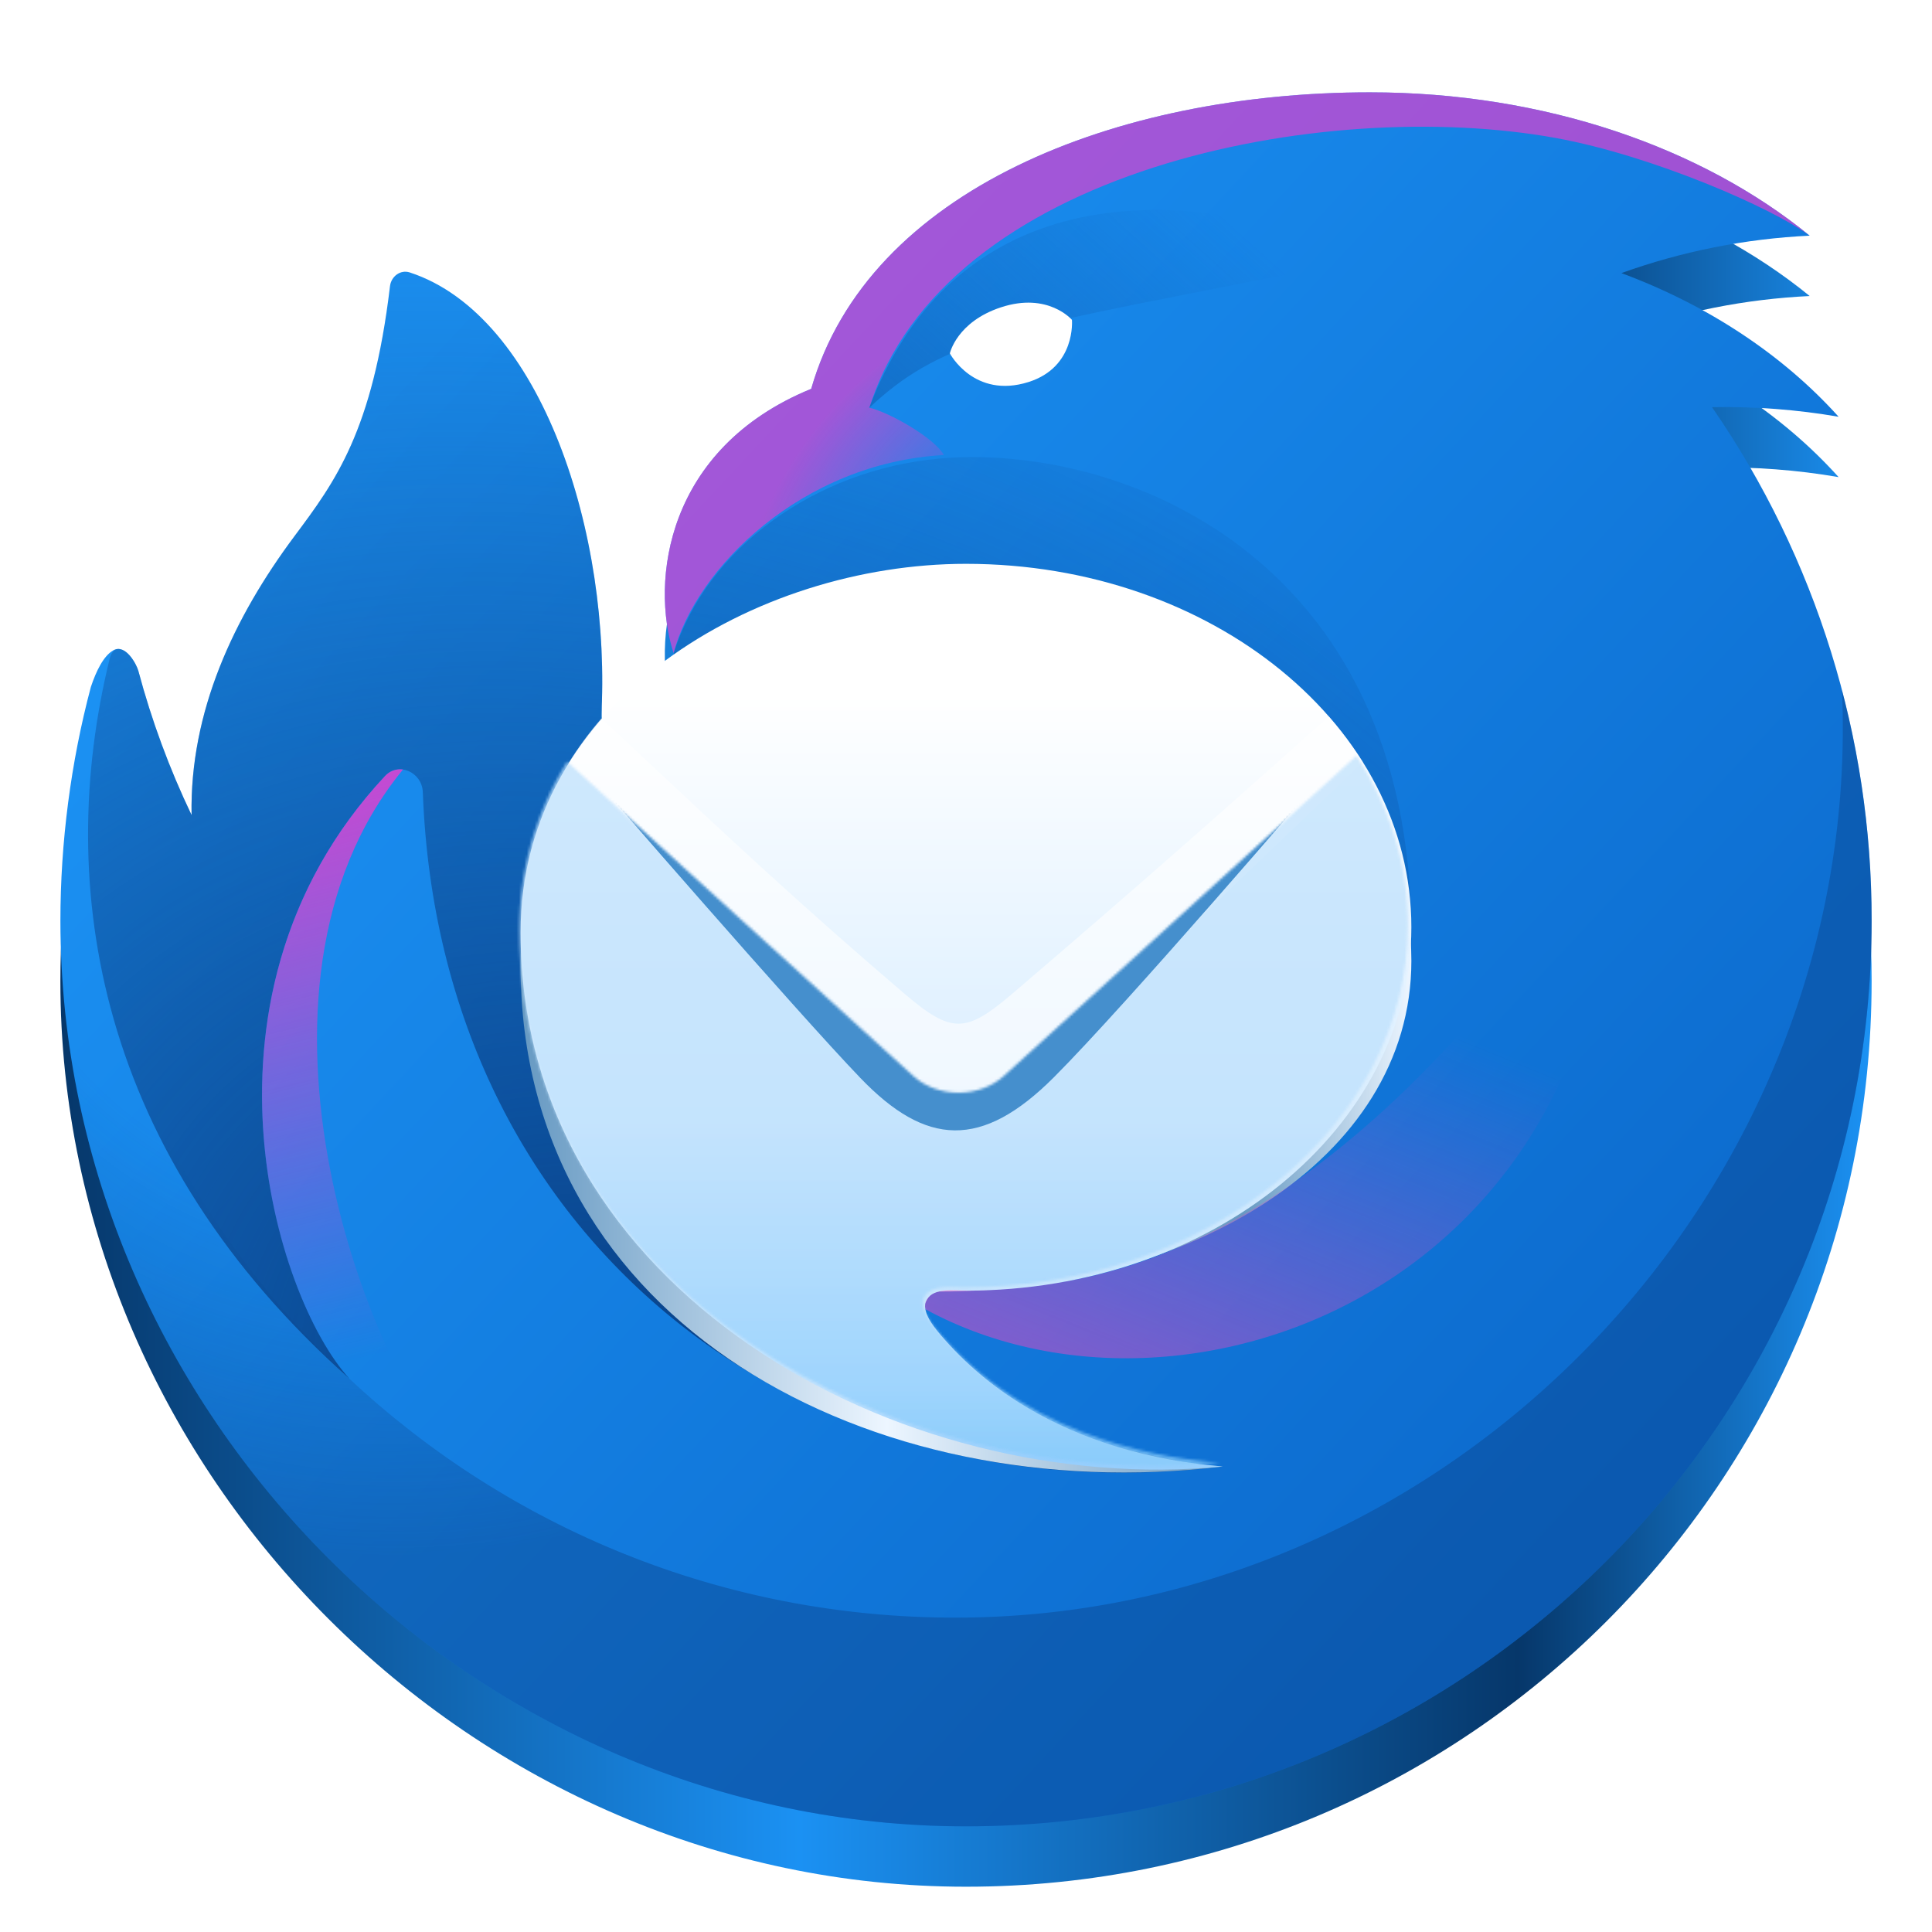 <?xml version="1.0" encoding="UTF-8" standalone="no"?>
<svg
   width="128"
   height="128"
   fill="none"
   version="1.1"
   viewBox="0 0 128 128"
   xml:space="preserve"
   id="svg34"
   xmlns:xlink="http://www.w3.org/1999/xlink"
   xmlns="http://www.w3.org/2000/svg"
   xmlns:svg="http://www.w3.org/2000/svg"><mask
     id="mask0_106_1002"
     x="202"
     y="297"
     width="345"
     height="276"
     maskUnits="userSpaceOnUse"><path
       d="m546.84 362.97c0 77.57-77.07 140.45-172.13 140.45-4.59 0-12.3-1.18-15.11 3.4-2.81 4.56 3.38 11.6 6.95 15.63 37.16 42.04 91.07 47.33 105.22 48.72l2.23 0.22c-124.88 12.08-271.38-67.7-271.42-206.37-0.131-23.089 6.295-45.74 18.53-65.32l134.08 121.78c9.54 8.66 25.61 8.66 35.15 0l136.62-124.09c12.7 19.58 19.88 41.9 19.88 65.58z"
       fill="#fff"
       id="path1" /></mask><defs
     id="defs21"><linearGradient
       id="linearGradient52"
       gradientUnits="userSpaceOnUse"
       x1="10"
       x2="118"
       y1="66"
       y2="66"
       gradientTransform="translate(-155,118)"><stop
         offset="0"
         stop-color="#429aea"
         id="stop47"
         style="stop-color:#6699c2;stop-opacity:1;" /><stop
         offset="0.411"
         stop-color="#75aadb"
         id="stop48"
         style="stop-color:#edf6ff;stop-opacity:1;" /><stop
         offset="0.811"
         stop-color="#429aea"
         id="stop49"
         style="stop-color:#6699c2;stop-opacity:1;" /><stop
         offset="1"
         stop-color="#75aadb"
         id="stop51"
         style="stop-color:#edf6ff;stop-opacity:1;" /></linearGradient><linearGradient
       id="paint0_linear_106_1002-9"
       x1="146.185"
       y1="155.649"
       x2="639.585"
       y2="615.869"
       gradientUnits="userSpaceOnUse"
       gradientTransform="matrix(0.171,0,0,0.171,-0.235,-0.79)"><stop
         stop-color="#1B91F3"
         id="stop14-2" /><stop
         offset="1"
         stop-color="#0B68CB"
         id="stop15-0" /></linearGradient><radialGradient
       id="paint1_radial_106_1002-2"
       cx="0"
       cy="0"
       r="1"
       gradientUnits="userSpaceOnUse"
       gradientTransform="matrix(20.216,46.534,-44.578,19.366,24.669,53.038)"><stop
         offset="0.53"
         stop-color="#0B4186"
         stop-opacity="0"
         id="stop16-3" /><stop
         offset="1"
         stop-color="#0B4186"
         stop-opacity="0.45"
         id="stop17-7" /></radialGradient><radialGradient
       id="paint2_radial_106_1002-5"
       cx="0"
       cy="0"
       r="1"
       gradientUnits="userSpaceOnUse"
       gradientTransform="matrix(-6.677,-8.547,14.144,-11.049,65.542,32.201)"><stop
         stop-color="#EF3ACC"
         stop-opacity="0"
         id="stop18-9" /><stop
         offset="1"
         stop-color="#EF3ACC"
         stop-opacity="0.64"
         id="stop19-2" /></radialGradient><linearGradient
       id="paint3_linear_106_1002-2"
       x1="283.475"
       y1="273.458"
       x2="461.015"
       y2="75.818"
       gradientUnits="userSpaceOnUse"
       gradientTransform="matrix(0.171,0,0,0.171,-0.235,-0.79)"><stop
         stop-color="#0F5DB0"
         id="stop20-8" /><stop
         offset="1"
         stop-color="#0F5DB0"
         stop-opacity="0"
         id="stop21-9" /></linearGradient><radialGradient
       id="paint4_radial_106_1002-7"
       cx="0"
       cy="0"
       r="1"
       gradientUnits="userSpaceOnUse"
       gradientTransform="matrix(34.371,-71.298,88.074,42.458,41.371,93.692)"><stop
         offset="0.02"
         stop-color="#094188"
         id="stop22" /><stop
         offset="0.97"
         stop-color="#0B4186"
         stop-opacity="0"
         id="stop23" /></radialGradient><linearGradient
       id="paint5_linear_106_1002-3"
       x1="594.625"
       y1="416.559"
       x2="512.075"
       y2="619.249"
       gradientUnits="userSpaceOnUse"
       gradientTransform="matrix(0.171,0,0,0.171,-0.235,-0.79)"><stop
         stop-color="#E247C4"
         stop-opacity="0"
         id="stop24" /><stop
         offset="1"
         stop-color="#E247C4"
         stop-opacity="0.64"
         id="stop25" /></linearGradient><linearGradient
       id="paint6_linear_106_1002-6"
       x1="82.716"
       y1="234.79"
       x2="155.445"
       y2="527.51"
       gradientUnits="userSpaceOnUse"
       gradientTransform="matrix(0.171,0,0,0.171,-0.235,-0.79)"><stop
         offset="0.1"
         stop-color="#EF3ACC"
         id="stop26" /><stop
         offset="1"
         stop-color="#EF3ACC"
         stop-opacity="0"
         id="stop27" /></linearGradient><linearGradient
       id="paint7_linear_106_1002-1"
       x1="374.705"
       y1="273.95"
       x2="374.705"
       y2="569.949"
       gradientUnits="userSpaceOnUse"
       gradientTransform="matrix(0.171,0,0,0.171,-0.235,-0.79)"><stop
         stop-color="white"
         id="stop28" /><stop
         offset="0.91"
         stop-color="#BEE1FE"
         id="stop29" /><stop
         offset="1"
         stop-color="#96CEFD"
         id="stop30" /></linearGradient><mask
       id="mask0_106_1002-2"
       maskUnits="userSpaceOnUse"
       x="202"
       y="297"
       width="345"
       height="276"><path
         d="m 546.835,362.969 c 0,77.57 -77.07,140.45 -172.13,140.45 -4.59,0 -12.3,-1.18 -15.11,3.4 -2.81,4.56 3.38,11.6 6.95,15.63 37.16,42.04 91.07,47.33 105.22,48.72 l 2.23,0.22 c -124.88,12.08 -271.38,-67.7 -271.42,-206.37 -0.131,-23.089 6.295,-45.74 18.53,-65.32 l 134.08,121.78 c 9.54,8.66 25.61,8.66 35.15,0 l 136.62,-124.09 c 12.7,19.58 19.88,41.9 19.88,65.58 z"
         fill="#ffffff"
         id="path10" /></mask><linearGradient
       id="paint8_linear_106_1002-9"
       x1="380.245"
       y1="441.449"
       x2="380.245"
       y2="565.449"
       gradientUnits="userSpaceOnUse"><stop
         stop-color="#BCE0FD"
         id="stop31" /><stop
         offset="1"
         stop-color="#88CCFC"
         id="stop32" /></linearGradient><filter
       id="filter0_f_106_1002-3"
       x="201.475"
       y="276.158"
       width="341.88"
       height="198.416"
       filterUnits="userSpaceOnUse"
       color-interpolation-filters="sRGB"><feFlood
         flood-opacity="0"
         result="BackgroundImageFix"
         id="feFlood14" /><feBlend
         mode="normal"
         in="SourceGraphic"
         in2="BackgroundImageFix"
         result="shape"
         id="feBlend14" /><feGaussianBlur
         stdDeviation="16"
         result="effect1_foregroundBlur_106_1002"
         id="feGaussianBlur14" /></filter><linearGradient
       xlink:href="#a"
       id="linearGradient35"
       gradientUnits="userSpaceOnUse"
       gradientTransform="matrix(0.171,0,0,0.171,-0.235,3.209)"
       x1="24.705"
       y1="360.449"
       x2="724.706"
       y2="360.449" /><linearGradient
       id="a"
       gradientUnits="userSpaceOnUse"
       x1="10"
       x2="118"
       y1="66"
       y2="66"
       gradientTransform="translate(-155,118)"><stop
         offset="0"
         stop-color="#429aea"
         id="stop2-3"
         style="stop-color:#06376a;stop-opacity:1;" /><stop
         offset="0.409"
         stop-color="#75aadb"
         id="stop4-6"
         style="stop-color:#1b91f3;stop-opacity:1;" /><stop
         offset="0.807"
         stop-color="#429aea"
         id="stop8-0"
         style="stop-color:#06376a;stop-opacity:1;" /><stop
         offset="1"
         stop-color="#75aadb"
         id="stop10-6"
         style="stop-color:#1b91f3;stop-opacity:1;" /></linearGradient><linearGradient
       xlink:href="#linearGradient52"
       id="linearGradient55"
       gradientUnits="userSpaceOnUse"
       x1="-20.392"
       y1="92.811"
       x2="32.722"
       y2="92.811"
       gradientTransform="matrix(1.111,0,0,1.111,57.149,-27.123)" /></defs><path
     d="m 53.731,29.772 h 0.01 c 3.778,-13.209 20.242,-19.656 37.02,-19.656 11.594,0 22.001,3.67 29.136,9.497 -4.258,0.201 -8.462,1.036 -12.473,2.479 5.765,2.143 10.718,5.439 14.388,9.518 -2.769,-0.477 -5.577,-0.689 -8.386,-0.634 6.904,10.002 10.593,21.872 10.574,34.025 C 124,98.137 97.137,125 64,125 31.374,125 4,97.683 4,65 c 0,-5.162 0.686,-10.491 2.018,-15.49 0.35,-1.049 0.837,-2.055 1.483,-2.424 0.809,-0.461 1.546,0.914 1.665,1.361 0.877,3.286 2.058,6.484 3.526,9.552 -0.129,-6.85 2.798,-13.09 6.823,-18.487 2.685,-3.598 5.174,-6.933 6.322,-16.555 0.077,-0.646 0.689,-1.111 1.308,-0.909 8.736,2.859 13.406,17.407 12.681,29.571 4.826,0.691 4.803,-4.351 4.803,-4.351 -1.543,-4.742 -0.514,-13.555 9.086,-17.498 z"
     fill="url(#paint0_linear_106_1002)"
     id="path1-1-0"
     style="fill:url(#linearGradient35);stroke-width:0.171" /><path
     d="m 53.731,25.772 h 0.01 C 57.519,12.564 73.983,6.117 90.761,6.117 c 11.594,0 22.001,3.67 29.136,9.497 -4.258,0.201 -8.462,1.036 -12.473,2.479 5.765,2.143 10.717,5.439 14.388,9.518 -2.769,-0.477 -5.577,-0.689 -8.386,-0.634 6.904,10.002 10.593,21.871 10.574,34.025 0,33.137 -26.863,59.999 -59.999,59.999 -32.626,0 -59.999,-27.317 -59.999,-59.999 0,-5.162 0.686,-10.491 2.018,-15.49 0.35,-1.049 0.837,-2.055 1.483,-2.424 0.809,-0.461 1.546,0.914 1.665,1.361 0.877,3.286 2.058,6.484 3.526,9.552 -0.129,-6.85 2.798,-13.09 6.823,-18.487 2.685,-3.598 5.174,-6.932 6.322,-16.555 0.077,-0.646 0.689,-1.111 1.308,-0.909 8.736,2.859 13.406,17.407 12.68,29.571 4.826,0.691 4.803,-4.351 4.803,-4.351 -1.543,-4.742 -0.514,-13.555 9.086,-17.497 z"
     fill="url(#paint0_linear_106_1002)"
     id="path1-1"
     style="fill:url(#paint0_linear_106_1002-9);stroke-width:0.171" /><path
     opacity="0.9"
     d="M 122.035,45.722 C 123.494,78.721 96.366,107.173 63.286,107.173 32.318,107.173 6.942,83.236 4.646,52.856 4.237,55.701 4.021,58.571 4.002,61.445 4.237,93.951 31.543,121 64.001,121 97.137,121 124,94.137 124,61.001 c 0,-5.28 -0.684,-10.4 -1.965,-15.279 z"
     fill="url(#paint1_radial_106_1002)"
     id="path2"
     style="fill:url(#paint1_radial_106_1002-2);stroke-width:0.171" /><path
     style="mix-blend-mode:screen;fill:url(#paint2_radial_106_1002-5);stroke-width:0.171"
     d="M 62.537,30.146 C 61.891,29.002 58.906,27.31 57.602,27.015 62.539,11.201 87.691,6.346 103.085,9.144 109.491,10.31 117.469,13.8 119.896,15.614 112.762,9.787 102.352,6.117 90.761,6.117 c -16.777,0 -33.241,6.447 -37.02,19.656 h -0.027 c -9.6,3.943 -10.628,12.759 -9.086,17.499 1.481,-5.655 8.528,-12.605 17.909,-13.126 z"
     fill="url(#paint2_radial_106_1002)"
     id="path3" /><path
     d="m 79.973,19.224 c -13.478,2.652 -17.881,3.519 -22.392,7.807 5.066,-13.411 17.996,-16.129 33.404,-10.016 -3.667,0.756 -7.338,1.493 -11.012,2.211 z"
     fill="url(#paint3_linear_106_1002)"
     id="path4"
     style="fill:url(#paint3_linear_106_1002-2);stroke-width:0.171" /><path
     d="M 7.257,43.675 C 3.575,58.75 6.421,76.469 23.148,91.338 18.168,85.892 12.088,65.784 25.505,51.418 c 0.903,-0.969 2.458,-0.257 2.508,1.066 1.106,29.856 25.196,48.09 52.971,44.681 C 72.378,96.681 43.918,86.713 65.089,82.77 76.155,80.708 93.505,77.477 93.505,61.908 c 0,-25.237 -19.513,-32.616 -31.347,-31.518 -8.098,0.751 -15.307,5.89 -17.525,12.879 0.852,2.755 -2.544,4.683 -4.809,4.359 C 40.551,35.465 35.882,20.909 27.144,18.05 26.527,17.848 25.913,18.312 25.836,18.958 24.688,28.581 22.198,31.915 19.516,35.513 15.489,40.911 12.563,47.15 12.691,54 11.223,50.932 10.042,47.734 9.165,44.448 9.067,44.078 8.531,43.044 7.883,42.996 7.531,42.97 7.344,43.313 7.257,43.675 Z"
     fill="url(#paint4_radial_106_1002)"
     id="path5"
     style="fill:url(#paint4_radial_106_1002-7);stroke-width:0.171" /><path
     d="m 93.507,63.655 c 0,13.298 -14.997,21.912 -31.293,21.912 -0.787,0 -0.863,0.843 -1.345,1.628 -0.482,0.782 1.119,3.108 1.731,3.799 6.37,7.207 15.576,5.895 18.001,6.133 l 0.382,0.038 C 57.814,99.951 34.498,87.778 34.492,64.006 34.469,60.048 35.571,56.165 37.668,52.809 l 22.985,20.876 c 1.635,1.485 4.39,1.485 6.026,0 L 90.099,52.413 c 2.177,3.357 3.408,7.183 3.408,11.242 z"
     fill="#ffffff"
     id="path46"
     style="fill:url(#linearGradient55);stroke-width:0.171" /><path
     style="mix-blend-mode:screen;fill:url(#paint5_linear_106_1002-3);stroke-width:0.171"
     d="M 57.655,84.297 C 73.947,97.526 106.712,87.608 106.712,55.443 93.485,75.493 76.637,89.324 57.656,84.297 Z"
     fill="url(#paint5_linear_106_1002)"
     id="path6" /><path
     style="mix-blend-mode:screen;fill:url(#paint6_linear_106_1002-6);stroke-width:0.171"
     d="m 25.505,51.418 c 0.148,-0.166 0.335,-0.292 0.543,-0.369 0.209,-0.076 0.433,-0.1 0.653,-0.07 -12.01,14.648 -2.323,40.374 4.325,46.695 0.372,1.053 -6.307,-4.421 -7.228,-5.702 C 18.743,87.682 11.495,66.42 25.505,51.418 Z"
     fill="url(#paint6_linear_106_1002)"
     id="path7" /><path
     d="m 63.999,85.509 c 16.296,0 29.508,-10.779 29.508,-24.077 0,-13.298 -13.212,-24.077 -29.508,-24.077 -13.903,0 -29.514,9.044 -29.508,24.428 0.007,23.772 25.121,37.448 46.529,35.377 -1.608,-0.187 -11.64,-0.72 -18.42,-8.39 -0.612,-0.691 -1.673,-1.898 -1.191,-2.681 0.48,-0.783 1.803,-0.583 2.589,-0.583 z"
     fill="url(#paint7_linear_106_1002)"
     id="path8"
     style="fill:url(#paint7_linear_106_1002-1);stroke-width:0.171" /><path
     opacity="0.6"
     d="M 90.293,50.492 66.972,72.809 c -2.069,1.471 -4.272,1.577 -6.446,0.243 L 37.653,50.575 c 0.653,-1.049 1.386,-2.045 2.194,-2.979 l 2.4,2.246 c 6.007,5.63 10.863,10.178 17.708,16.02 3.089,2.637 4.049,2.585 7.08,0 7.831,-6.686 13.558,-11.743 21.003,-18.392 0.83,0.947 1.583,1.959 2.253,3.026 z"
     fill="#ffffff"
     id="path9"
     style="stroke-width:0.171" /><g
     mask="url(#mask0_106_1002-2)"
     id="g13"
     transform="matrix(0.171,0,0,0.171,-0.235,-0.79)"><path
       opacity="0.7"
       d="m 162.705,200.979 h 435.07 v 394.47 h -435.07 z"
       fill="url(#paint8_linear_106_1002)"
       id="path11"
       style="fill:url(#paint8_linear_106_1002-9)" /><g
       filter="url(#filter0_f_106_1002)"
       id="g12"
       style="filter:url(#filter0_f_106_1002-3)"><path
         fill-rule="evenodd"
         clip-rule="evenodd"
         d="m 334.745,422.298 c -25.35,-26.38 -101.27,-114.03 -101.27,-114.03 l 5.87,0.26 118.86,88.77 c 8.9,6.47 21.6,6.4 30.42,-0.15 l 116.55,-88.5 6.18,-0.49 c 0,0 -73.44,85.57 -101.57,113.76 -28.13,28.19 -49.69,26.76 -75.04,0.38 z"
         fill="#458fcd"
         id="path12" /></g></g><path
     d="m 68.139,25.311 c 3.158,-0.994 2.88,-4.119 2.88,-4.119 0,0 -1.579,-1.86 -4.707,-0.83 -2.928,0.965 -3.382,3.051 -3.382,3.051 0,0 1.599,3.034 5.21,1.898 z"
     fill="#ffffff"
     id="path13"
     style="stroke-width:0.171" /></svg>
